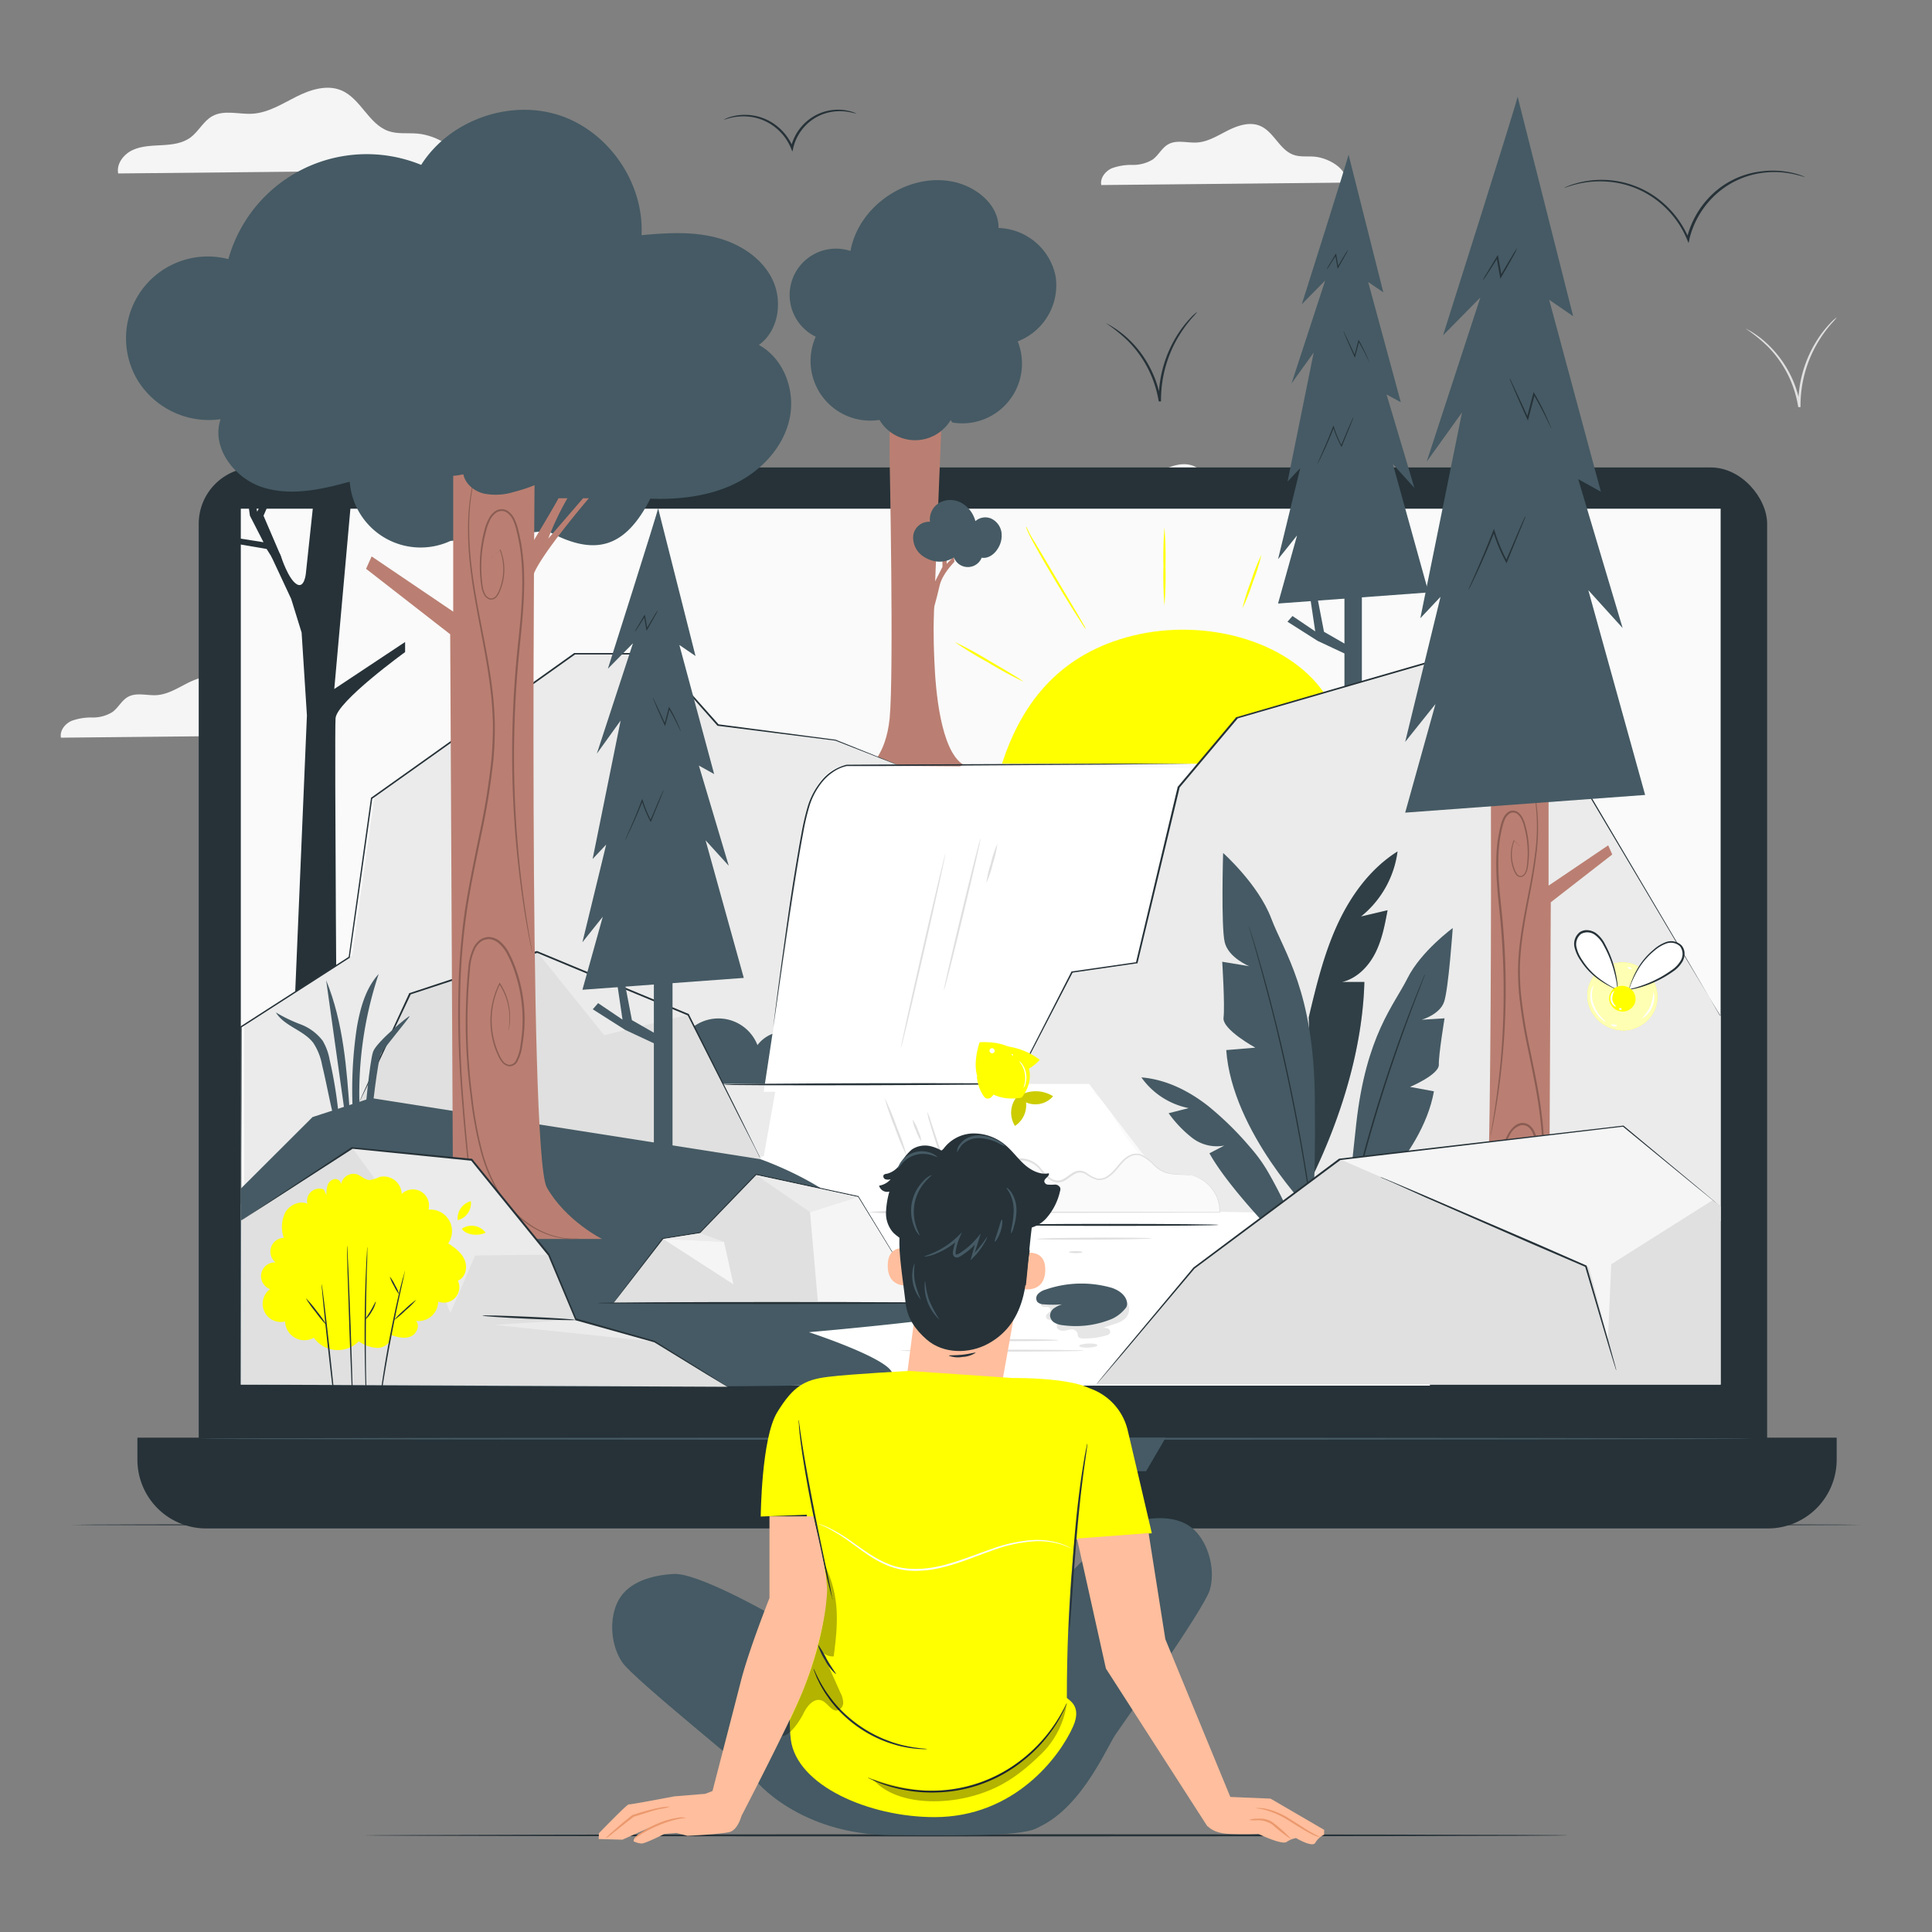 <svg xmlns="http://www.w3.org/2000/svg" viewBox="0 0 500 500"><rect x="0" y="0" width="500" height="500" fill="#808080" stroke="none"/><g id="freepik--background-complete--inject-649"><path d="M348.34,47.26c.49-3.52-4.49-6.42-8.22-6.72-1.78-.14-3.63.13-5.32-.46-3.66-1.27-5.12-6-8.69-7.5-2.66-1.13-5.73-.12-8.32,1.18s-5.14,2.94-8,3.12c-2.51.16-5.24-.77-7.44.46-1.64.91-2.5,2.8-4,3.92a9.64,9.64,0,0,1-5.24,1.42,14.65,14.65,0,0,0-5.4.88c-1.67.76-3.05,2.53-2.7,4.33Z" style="fill:#f5f5f5"></path><path d="M79.11,190.28c.48-3.52-4.49-6.42-8.23-6.72-1.78-.14-3.63.13-5.32-.46-3.65-1.27-5.11-6-8.68-7.5-2.67-1.13-5.74-.13-8.33,1.18s-5.14,2.93-8,3.12c-2.51.16-5.24-.77-7.44.46-1.63.91-2.49,2.8-4,3.91a9.58,9.58,0,0,1-5.24,1.42,14.66,14.66,0,0,0-5.4.89c-1.67.76-3.05,2.52-2.7,4.33Z" style="fill:#f5f5f5"></path><path d="M331.2,135.31c.48-3.52-4.49-6.42-8.22-6.72-1.79-.14-3.64.13-5.32-.46-3.66-1.27-5.12-6-8.69-7.5-2.67-1.13-5.74-.13-8.32,1.17s-5.15,2.94-8,3.13c-2.52.16-5.25-.77-7.45.46-1.63.91-2.49,2.8-4,3.91a9.58,9.58,0,0,1-5.24,1.42,14.86,14.86,0,0,0-5.4.88c-1.67.77-3,2.53-2.7,4.34Z" style="fill:#f5f5f5"></path><path d="M119.54,44c.68-4.94-6.3-9-11.54-9.43-2.5-.21-5.1.18-7.47-.65-5.13-1.79-7.18-8.42-12.19-10.53-3.75-1.58-8.06-.18-11.69,1.65s-7.22,4.13-11.27,4.39c-3.53.22-7.36-1.09-10.45.64-2.3,1.28-3.5,3.93-5.62,5.5s-4.78,1.85-7.36,2-5.23.17-7.58,1.24-4.28,3.55-3.79,6.08Z" style="fill:#f5f5f5"></path><path d="M475.33,82.19A18,18,0,0,1,474,83.72a32.56,32.56,0,0,0-3.23,4.38,32,32,0,0,0-4.8,17.05c0,.07,0,.14,0,.21l-.59,0a28.62,28.62,0,0,0-7.84-15.64,40.84,40.84,0,0,0-5.73-4.65,2.23,2.23,0,0,1,.47.22c.29.17.75.38,1.28.74a25.11,25.11,0,0,1,4.27,3.39,28.27,28.27,0,0,1,4.92,6.45,27.85,27.85,0,0,1,3.22,9.4l-.59.05v-.22a31.34,31.34,0,0,1,5-17.27,29,29,0,0,1,3.42-4.32c.44-.48.83-.8,1.08-1A1.7,1.7,0,0,1,475.33,82.19Z" style="fill:#e0e0e0"></path></g><g id="freepik--Device--inject-649"><rect x="51.43" y="120.98" width="405.9" height="268.42" rx="14.57" style="fill:#263238"></rect><path d="M35.57,372.07H475.33a0,0,0,0,1,0,0v5.69a17.8,17.8,0,0,1-17.8,17.8H53.36a17.8,17.8,0,0,1-17.8-17.8v-5.69a0,0,0,0,1,0,0Z" style="fill:#263238"></path><rect x="62.32" y="131.65" width="382.98" height="226.68" style="fill:#fafafa"></rect><polygon points="214.37 372.07 219.82 380.75 296.61 380.75 301.68 372.07 214.37 372.07" style="fill:#455a64"></polygon><path d="M453.84,372.33c0,.15-90.09.27-201.19.27s-201.22-.12-201.22-.27,90.07-.26,201.22-.26S453.84,372.19,453.84,372.33Z" style="fill:#455a64"></path><path d="M342.58,179.19c-9.64-13.7-31.11-19.18-49.36-14.69-18.59,4.57-28.7,17-33.89,33.14h50.78l10-11.95Z" style="fill:#FFFF00"></path><path d="M264.77,176.36a99.17,99.17,0,0,1-9-4.9,99.49,99.49,0,0,1-8.74-5.35,101.54,101.54,0,0,1,9,4.9C260.93,173.84,264.84,176.24,264.77,176.36Z" style="fill:#FFFF00"></path><path d="M281,162.81a5.55,5.55,0,0,1-.71-1c-.44-.65-1-1.59-1.79-2.76-1.48-2.34-3.49-5.6-5.66-9.23-4.32-7.23-7.69-13.31-7.18-13.47a23.91,23.91,0,0,0,2.1,3.91c1.48,2.47,3.4,5.71,5.53,9.3l5.53,9.3,1.64,2.84A5.24,5.24,0,0,1,281,162.81Z" style="fill:#FFFF00"></path><path d="M301.36,156.69a96.14,96.14,0,0,1-.26-10.1,96.26,96.26,0,0,1,.26-10.11,99.65,99.65,0,0,1,.26,10.11A99.53,99.53,0,0,1,301.36,156.69Z" style="fill:#FFFF00"></path><path d="M326.45,143.59a51.07,51.07,0,0,1-2.2,7,51.81,51.81,0,0,1-2.7,6.83,52.69,52.69,0,0,1,2.21-7A52.24,52.24,0,0,1,326.45,143.59Z" style="fill:#FFFF00"></path><path d="M82.34,118.6l-3.19,29.88s-.38,3.86-2.32,2.74c-2.2-1.27-4.06-7.1-4.06-7.1l-.45-1-2.1.88,5.14,11,2.7,8.72,1.37,21.44-4.19,98.95,12,0s-.71-93.87-.4-98.21,18-17.14,18-17.14l0-2.61L86.51,178.31l5.34-59.72Z" style="fill:#263238"></path><polyline points="72.73 144.03 68.2 133.47 75.04 117.69 73.88 117.69 66.56 132.43 64.04 120.08 62.78 120.06 64.68 133.47 68.2 140.33 59.41 138.95 58.81 140.33 69 142.07 70.56 144.55" style="fill:#263238"></polyline><path d="M241.83,171.32c-.06-1.5-.36-6.68-.11-13.12.9-23.64,2.86-71,2.86-71H230.24V119s1.12,55.37,0,66.93c-1,9.87-5.63,12.73-5.63,12.73l14.9,5,9.77-5.77C243.37,194.19,242.11,178.35,241.83,171.32Z" style="fill:#ba7f72"></path><path d="M247,145.38c-.23.31-3.17,3.17-3.85,6.26s-2,7.61-2,7.61l-.3-8.82,1.21-.07,1.84-3.62V144.1H245v1.81l1.88-1.88Z" style="fill:#ba7f72"></path><path d="M259.18,137.76a4.75,4.75,0,0,0-2.55-3.5,3.86,3.86,0,0,0-4.2.61,7.66,7.66,0,0,0-3.48-4.65,6,6,0,0,0-5.71-.18,5,5,0,0,0-2.56,5,4.12,4.12,0,0,0-4.34,3.56,5.86,5.86,0,0,0,2.55,5.36A8.37,8.37,0,0,0,241,145a6.81,6.81,0,0,0,5.87-.73h0a3.86,3.86,0,0,0,7.19.06c1.65.3,3.25-.86,4.13-2.28A6.25,6.25,0,0,0,259.18,137.76Z" style="fill:#455a64"></path><path d="M273.21,71.6A15.59,15.59,0,0,0,258.42,59c.07-5.91-5.55-10.53-11.31-11.87-11.74-2.74-24.88,5.94-27,17.82a12,12,0,0,0-9,22.19,15.44,15.44,0,0,0,16.49,21.53,10.73,10.73,0,0,0,18.42.06l.46.62a15.46,15.46,0,0,0,16.9-21A15.58,15.58,0,0,0,273.21,71.6Z" style="fill:#455a64"></path><path d="M187.16,280.74l92-.3a18.5,18.5,0,0,1,8.75,8.17,61.39,61.39,0,0,0,9.62,13.05A47,47,0,0,1,305.06,312l2.85,5.22-101.07.53Z" style="fill:#fff"></path><polyline points="214.6 204.07 232.58 198.05 216.21 191.54 185.81 187.63 169.45 169.15 148.75 169.15 96.09 206.57 90.3 247.72 62.32 265.73 62.32 311.9" style="fill:none"></polyline><polygon points="232.58 198.05 216.21 191.54 185.81 187.63 169.45 169.15 148.75 169.15 96.95 206.03 91.16 247.18 63.18 265.19 63.19 312.77 197.66 299.26 214.6 204.07 232.58 198.05" style="fill:#ebebeb"></polygon><path d="M62.32,311.9s0-.28,0-.82,0-1.35,0-2.4c0-2.12,0-5.22,0-9.2,0-8-.05-19.55-.08-33.75v-.1l.09-.06,28-18-.11.17c1.77-12.61,3.72-26.52,5.78-41.16v-.11l.09-.06,15.18-10.79L148.61,169l.06,0h20.88l.07.08L186,187.5l-.13-.06,30.4,4h0l12.14,4.89,3.13,1.27c.7.29,1.05.46,1.05.46s-.37-.12-1.08-.39l-3.15-1.22-12.18-4.78h0l-30.42-3.83h-.07l-.05-.06L169.28,169.3l.17.08-20.7,0,.14-.05L111.42,196,96.24,206.78l.11-.18c-2.07,14.64-4,28.55-5.82,41.15l0,.11-.09.06-28,18,.09-.17c0,14.2-.06,25.74-.08,33.75,0,4,0,7.08,0,9.2q0,1.57,0,2.4C62.34,311.62,62.32,311.9,62.32,311.9Z" style="fill:#263238"></path><path d="M211.85,275.57a8.8,8.8,0,0,0-15.82-5.1,10.84,10.84,0,0,0-17.32-4.14V280.5H219C219.6,277.34,214.46,273.86,211.85,275.57Z" style="fill:#455a64"></path><polygon points="93.06 285.11 106.11 257.19 139.01 246.35 178.11 262.61 196.8 300.01 93.06 285.11" style="fill:#e0e0e0"></polygon><polygon points="178.11 262.61 156.34 267.9 139.01 246.35 178.11 262.61" style="fill:#ebebeb"></polygon><path d="M196.8,299.8a.62.62,0,0,1-.11-.17l-.28-.51c-.24-.48-.59-1.14-1-2l-3.88-7.58c-3.31-6.55-8-15.82-13.59-26.83l.12.11-30.56-12.68-8.55-3.56h.18l-32.91,10.79.12-.11-9.58,20.29L94,283.16l-.71,1.46c-.17.33-.27.49-.27.49s.06-.18.21-.51l.66-1.49,2.57-5.64c2.27-4.9,5.5-11.88,9.42-20.37l0-.08.08,0,32.89-10.88.09,0,.09,0,8.55,3.55L178.2,262.4l.08,0,0,.08c5.51,11.05,10.15,20.35,13.42,26.92l3.76,7.63c.42.87.75,1.54,1,2l.24.52A.9.9,0,0,1,196.8,299.8Z" style="fill:#263238"></path><polyline points="185.81 358.6 203.96 313.57 338.51 313.57 370.14 358.6 185.81 358.6" style="fill:#fff"></polyline><path d="M227.13,313.62c-3.1-.1-6.3-.17-9.15,1s-5.28,4-5,7.08,2.88,5.15,5.46,6.62a32.43,32.43,0,0,0,13.1,4.09,3.17,3.17,0,0,1,2.14.7c.81.86.29,2.38-.71,3a6.54,6.54,0,0,1-3.43.66,81.13,81.13,0,0,0-22.48,3.45c-2,.59-4.32,1.93-3.94,3.93a4.13,4.13,0,0,0,1.07,1.82" style="fill:#fff"></path><path d="M62.32,307.62,80.88,289.1,96,284.17,196.8,300s24.43,8.47,27.76,20.62a12.09,12.09,0,0,0,.45,1.43s32.53,12.93,34.51,15.58-50.17,7.14-50.17,7.14,33.6,11,17,13c-17.51,2.11-164.07.48-164.07.48V307.62Z" style="fill:#455a64"></path><path d="M196.39,89.27c5.16-3.67,6.26-11.44,3.43-17.11s-8.74-9.3-14.9-10.79-12.59-1.09-18.9-.51c.71-13.54-8.57-27-21.49-31.1S116.26,31.22,109,42.67A37.18,37.18,0,0,0,59.1,67.06,21.16,21.16,0,0,0,35.67,98.49a21.68,21.68,0,0,0,21.42,10c-2.49,7.26,3.51,15.24,10.8,17.6s15.24.63,22.62-1.43A18.39,18.39,0,0,0,116.56,140l25.08-2.63c12.46,6.86,20.2,4.36,26.67-8.31,7.48.26,15.17-.61,21.9-3.89s12.4-9.25,14.08-16.55S203,92.88,196.39,89.27Z" style="fill:#455a64"></path><path d="M117.29,320.64l-.78-156.49L94.74,147.21,96.18,144l21.11,14.29V114.68l21.12,2.48s-1.86,181.46,3.11,190.16,14.28,13.32,14.28,13.32Z" style="fill:#ba7f72"></path><path d="M135.88,143.71c.13-.4,6-9.89,8.67-14.76h2.3a71,71,0,0,0-4.95,10.43l9-10.43h1.49s-12.4,14.49-14.33,19.78Z" style="fill:#ba7f72"></path><path d="M122.46,312.63s0-.17-.08-.5-.11-.84-.19-1.46c-.15-1.32-.38-3.21-.67-5.64-.55-4.9-1.35-12-2-20.78a262.53,262.53,0,0,1-.79-31,167.92,167.92,0,0,1,1.68-18.22c1-6.28,2.34-12.71,3.68-19.29a179.35,179.35,0,0,0,3.11-19.35c.27-3.15.4-6.26.36-9.3a88,88,0,0,0-.66-8.89c-.7-5.78-1.78-11.21-2.74-16.3s-1.84-9.85-2.35-14.24a84.3,84.3,0,0,1-.68-11.88,56.8,56.8,0,0,1,.86-8.95,44.13,44.13,0,0,1,1.36-5.52c.21-.59.37-1.06.49-1.39s.18-.47.18-.47a4.43,4.43,0,0,1-.13.49c-.1.33-.25.8-.44,1.4a46.71,46.71,0,0,0-1.26,5.52,57.77,57.77,0,0,0-.77,8.92,87.8,87.8,0,0,0,.75,11.84c.54,4.37,1.43,9.11,2.41,14.2s2.08,10.52,2.8,16.32a89,89,0,0,1,.67,8.94,92.65,92.65,0,0,1-.34,9.36,179,179,0,0,1-3.11,19.4c-1.34,6.59-2.72,13-3.68,19.27a169.43,169.43,0,0,0-1.71,18.16,270.66,270.66,0,0,0,.68,30.91c.65,8.79,1.39,15.88,1.89,20.79.24,2.43.43,4.33.57,5.65,0,.62.1,1.11.13,1.47S122.46,312.63,122.46,312.63Z" style="fill:#8b5d54"></path><path d="M149.94,320.52l-.43.06c-.29,0-.72.07-1.28.08a18.18,18.18,0,0,1-4.87-.63,21.79,21.79,0,0,1-7-3.35,27.07,27.07,0,0,1-7.09-7.45,41.22,41.22,0,0,1-4.91-11.47,100.87,100.87,0,0,1-2.57-14.1,146.4,146.4,0,0,1-.63-32.77,15.47,15.47,0,0,1,1.34-5.54,5.59,5.59,0,0,1,1.86-2.21,4,4,0,0,1,2.82-.59,5,5,0,0,1,2.51,1.33A9.91,9.91,0,0,1,131.4,246a29.79,29.79,0,0,1,2.17,4.89,38.88,38.88,0,0,1,1.62,19.58,11.73,11.73,0,0,1-1.35,4.36,2.36,2.36,0,0,1-2,1.13,2.72,2.72,0,0,1-1.94-1.11,7.47,7.47,0,0,1-1.07-1.84,20.25,20.25,0,0,1-.77-1.89,21.7,21.7,0,0,1,1.14-16.61l.11-.21.13.2a16,16,0,0,1,2.57,9,12.05,12.05,0,0,1-.44,3.27,1.67,1.67,0,0,1,0-.21l.11-.62a18.37,18.37,0,0,0,.17-2.44,16.08,16.08,0,0,0-2.66-8.82h.23a21.23,21.23,0,0,0-1.92,12.62,21.59,21.59,0,0,0,.92,3.73,19.46,19.46,0,0,0,.76,1.85,6.91,6.91,0,0,0,1,1.74,2.29,2.29,0,0,0,1.63.95,1.9,1.9,0,0,0,1.62-.95,11.41,11.41,0,0,0,1.27-4.19,38.59,38.59,0,0,0-1.65-19.33,29.74,29.74,0,0,0-2.13-4.8,10.13,10.13,0,0,0-1.64-2,4.54,4.54,0,0,0-2.25-1.2,3.49,3.49,0,0,0-2.45.51,5.21,5.21,0,0,0-1.67,2,14.7,14.7,0,0,0-1.29,5.37,147.28,147.28,0,0,0,.59,32.65,101.1,101.1,0,0,0,2.51,14,40.87,40.87,0,0,0,4.8,11.39,26.8,26.8,0,0,0,7,7.41,22,22,0,0,0,6.89,3.4,18.93,18.93,0,0,0,4.82.71c.56,0,1,0,1.27,0Z" style="fill:#8b5d54"></path><path d="M127.22,144.39s0,0,.12-.14l.41-.4,1.73-1.63.07-.06,0,.09a14,14,0,0,1,.95,4.28,14.22,14.22,0,0,1-1,6.19,6.5,6.5,0,0,1-.88,1.66,1.9,1.9,0,0,1-1.85.77,2.49,2.49,0,0,1-1.58-1.41,6.38,6.38,0,0,1-.63-2.1,35.56,35.56,0,0,1-.14-9.49,36.31,36.31,0,0,1,1-5.17,12.46,12.46,0,0,1,1-2.61,5.26,5.26,0,0,1,1.9-2.19,2.94,2.94,0,0,1,3,0,5.2,5.2,0,0,1,1.93,2.35,14.23,14.23,0,0,1,.94,2.9c.28,1,.45,2,.66,3a58.62,58.62,0,0,1,.72,6.3c.1,2.15.12,4.34.05,6.55-.14,4.43-.59,9-1.06,13.56a275.64,275.64,0,0,0-1.52,31.2c.08,9.6.67,18.24,1.41,25.47s1.62,13,2.29,17.05c.31,2,.62,3.56.79,4.61l.19,1.2a1.65,1.65,0,0,1,.05.42s0-.14-.1-.41-.14-.68-.25-1.19c-.2-1.05-.54-2.59-.88-4.6-.74-4-1.65-9.81-2.45-17s-1.42-15.89-1.53-25.51a269.21,269.21,0,0,1,1.48-31.25c1-9.19,1.78-18.13.33-26.27-.21-1-.38-2-.65-3a13.66,13.66,0,0,0-.9-2.82,4.77,4.77,0,0,0-1.74-2.15,2.48,2.48,0,0,0-2.51,0,4.81,4.81,0,0,0-1.73,2,12.3,12.3,0,0,0-.94,2.52,35.19,35.19,0,0,0-1,14.49,6.2,6.2,0,0,0,.58,2,2.19,2.19,0,0,0,1.34,1.25,1.59,1.59,0,0,0,1.55-.65,6,6,0,0,0,.85-1.57,14.23,14.23,0,0,0,1-6.07,14.39,14.39,0,0,0-.87-4.24l.11,0-1.77,1.57-.43.37Z" style="fill:#8b5d54"></path><path d="M145,101.08c-5.28-3.37-12.14-3.32-18.17-1.61C125.31,92.13,117.41,86.76,110,88S96.93,97,97.89,104.39h0c-.11,6.31,2,12.38,6.53,15.42a20.05,20.05,0,0,0,15.49,2.94c.52,2.54,2.86,4.42,5.38,5a15.67,15.67,0,0,0,7.68-.43,43,43,0,0,0,10.64-4.28,16.5,16.5,0,0,0,6.45-5.74C153.18,111.91,150.32,104.45,145,101.08Z" style="fill:#455a64"></path><polygon points="348.79 167.04 342.65 163.51 340.61 152.93 338.89 153.4 340.38 163.4 334.49 159.42 333.2 160.9 341 165.86 348.79 169.51 348.79 167.04" style="fill:#455a64"></polygon><rect x="347.94" y="151.6" width="4.51" height="58.43" style="fill:#455a64"></rect><path d="M349,40c0,.62-12.09,38.73-12.09,38.73l6.05-6.14-8.71,26.64,5.74-8-6.77,33.4,3.28-3.48-5.74,23.57,4.92-6.15-4.92,17.62,38.94-2.87-9.22-33.2,5.57,6.15-7.21-24.18,3.69,2L354.09,73,358,75.65Z" style="fill:#455a64"></path><path d="M350.27,108a3,3,0,0,1-.19.56l-.61,1.55-2.18,5.34-.1.23-.12-.22a27.53,27.53,0,0,1-1.59-3.53c-.17-.48-.33-.95-.47-1.4h.24c-1.07,2.74-2.12,5.12-2.92,6.81-.39.85-.72,1.53-1,2l-.27.53c-.07.11-.1.18-.11.17a4.06,4.06,0,0,1,.3-.74c.23-.51.52-1.19.89-2,.75-1.71,1.77-4.11,2.84-6.85l.13-.33.1.34c.14.45.3.92.47,1.39a31,31,0,0,0,1.56,3.51h-.21c.91-2.13,1.69-4,2.26-5.31.28-.62.5-1.13.67-1.52A3,3,0,0,1,350.27,108Z" style="fill:#263238"></path><path d="M354.42,93.8a2.07,2.07,0,0,1-.22-.41l-.56-1.16c-.48-1-1.19-2.38-2.11-3.92l.23,0-.63,2.39c-.13.52-.27,1-.4,1.53l-.09.34-.14-.32c-.83-1.85-1.55-3.48-2.06-4.65-.23-.55-.42-1-.58-1.38a2,2,0,0,1-.18-.51,2.23,2.23,0,0,1,.26.48l.65,1.34c.55,1.16,1.3,2.77,2.14,4.61l-.24,0c.13-.49.26-1,.4-1.52.22-.84.43-1.65.63-2.39l.08-.29.14.25a42.73,42.73,0,0,1,2,4c.22.51.39.92.5,1.2A2.72,2.72,0,0,1,354.42,93.8Z" style="fill:#263238"></path><path d="M348.9,64.6a9.93,9.93,0,0,1-.68,1.35c-.46.83-1.11,2-1.85,3.29l-.17.3-.07-.34q-.09-.57-.21-1.17c-.12-.69-.23-1.36-.34-2l.22,0c-.7,1.11-1.3,2-1.74,2.71a6.23,6.23,0,0,1-.73,1,8.15,8.15,0,0,1,.6-1.11c.41-.69,1-1.64,1.66-2.75l.17-.27.06.31c.11.62.23,1.28.35,2q.1.6.21,1.17l-.23,0c.76-1.3,1.43-2.44,1.92-3.25A11.41,11.41,0,0,1,348.9,64.6Z" style="fill:#263238"></path><path d="M219.14,198.12l93.81.67s-6.2,5.05-7.66,18.67c-1.38,12.85-19.64,65.08-19.64,65.08h-88s9.66-64.27,10.84-70.73C211.1,197.67,219.14,198.12,219.14,198.12Z" style="fill:#fff"></path><path d="M233.16,271.19c-.14,0,2.34-11.34,5.53-25.24s5.9-25.16,6-25.12-2.33,11.33-5.53,25.24S233.3,271.22,233.16,271.19Z" style="fill:#e0e0e0"></path><path d="M244.28,256.3c-.14,0,1.87-8.86,4.49-19.72s4.86-19.63,5-19.59-1.87,8.86-4.49,19.71S244.42,256.33,244.28,256.3Z" style="fill:#e0e0e0"></path><path d="M258.11,218.39a27.12,27.12,0,0,1-1.17,5.15,26.77,26.77,0,0,1-1.68,5,26.72,26.72,0,0,1,1.18-5.14A27,27,0,0,1,258.11,218.39Z" style="fill:#e0e0e0"></path><path d="M200,267.25a1.81,1.81,0,0,1,0-.38c0-.27.07-.63.12-1.1.12-1,.29-2.41.52-4.23.46-3.68,1.16-9,2.08-15.64s2-14.55,3.5-23.37c.37-2.21.76-4.47,1.19-6.78a67.09,67.09,0,0,1,1.62-7,19.34,19.34,0,0,1,3.53-6.65,12.15,12.15,0,0,1,6.55-4.19h0l8.26-.05,58.49-.23h17.72l4.82,0,1.25,0,.43,0a2.43,2.43,0,0,1-.43,0l-1.25,0-4.82.07-17.72.18-58.49.38-8.26,0h0a9.86,9.86,0,0,0-3.44,1.5,13.09,13.09,0,0,0-2.79,2.51,18.61,18.61,0,0,0-3.44,6.48,63.15,63.15,0,0,0-1.62,7c-.44,2.31-.84,4.56-1.21,6.77-1.48,8.81-2.64,16.72-3.61,23.34s-1.71,11.92-2.24,15.62c-.27,1.81-.47,3.23-.62,4.21-.07.47-.12.83-.16,1.1A1.73,1.73,0,0,1,200,267.25Z" style="fill:#263238"></path><polyline points="445.3 286.94 445.3 316.01 307.1 313.46 281.86 280.53 256.46 280.5 261.63 273.49 266.34 273.08 277.39 251.6 294.16 249.14 305.01 203.73 320.13 185.69 377.22 169.15 406.48 197.38 445.3 262.94" style="fill:#ebebeb"></polyline><path d="M445.3,262.94s-.07-.09-.2-.29l-.54-.9c-.49-.8-1.2-2-2.12-3.5L434.49,245l-28.2-47.45,0,.05-29.27-28.22.24.07L345,178.77l-24.75,7.17.13-.08-15.14,18,.06-.1-10.89,45.41,0,.13-.14,0-16.78,2.43.13-.09-11.11,21.45,0,.05h-.06l-4.71.39.06,0-3.92,5.25-1,1.29-.34.42s.1-.16.31-.45.52-.74.94-1.31l3.86-5.3,0,0h0l4.7-.43-.08,0,11-21.51,0-.08h.08L294.13,249l-.16.15c3.14-13.22,6.79-28.58,10.8-45.43v-.06l0,0,15.11-18,.05-.06.08,0,24.75-7.18,32.34-9.36.15,0,.1.1,29.24,28.25,0,0v0l28.05,47.55,7.84,13.36,2.06,3.54.52.91C445.25,262.83,445.3,262.94,445.3,262.94Z" style="fill:#263238"></path><path d="M400.77,347.82l.57-114.31,15.91-12.37-1.05-2.37L400.77,229.2V197.37l-15-11.42s.92,145.79-2.71,152.14-10.44,9.73-10.44,9.73Z" style="fill:#ba7f72"></path><path d="M386.52,191.48c-.13-.39-5.77-9.56-8.39-14.27h-2.22a69.3,69.3,0,0,1,4.78,10.08L372,177.21h-1.44s12,14,13.85,19.12Z" style="fill:#ba7f72"></path><path d="M397,342a1.49,1.49,0,0,1,0-.37c0-.27.05-.62.09-1.08.1-1,.23-2.35.41-4.12.35-3.58.88-8.77,1.35-15.18a196,196,0,0,0,.48-22.58,124.05,124.05,0,0,0-1.25-13.26c-.7-4.57-1.71-9.25-2.69-14.07a128.71,128.71,0,0,1-2.27-14.18q-.3-3.48-.25-6.84c.05-2.24.24-4.42.5-6.54.53-4.24,1.33-8.21,2.05-11.93s1.37-7.18,1.77-10.36a51.72,51.72,0,0,0,0-15.16,35.12,35.12,0,0,0-.9-4c-.14-.43-.24-.77-.32-1a1.48,1.48,0,0,1-.09-.36,1.85,1.85,0,0,1,.14.34c.09.26.21.59.37,1a31.14,31.14,0,0,1,1,4,50.16,50.16,0,0,1,.16,15.23c-.37,3.21-1,6.68-1.71,10.4s-1.48,7.69-2,11.91a61.88,61.88,0,0,0-.48,6.49,67.71,67.71,0,0,0,.26,6.78,134,134,0,0,0,2.27,14.13c1,4.81,2,9.5,2.69,14.09a122.31,122.31,0,0,1,1.22,13.32,192.15,192.15,0,0,1-.59,22.62c-.52,6.42-1.11,11.6-1.52,15.18-.22,1.76-.38,3.14-.5,4.12-.06.45-.11.8-.15,1.07A1.71,1.71,0,0,1,397,342Z" style="fill:#8b5d54"></path><path d="M392.75,25c0,1-19.29,61.78-19.29,61.78L383.11,77l-13.89,42.49,9.15-12.75L367.58,160l5.23-5.55L363.66,192l7.84-9.8-7.84,28.11,62.1-4.58-14.71-53,8.89,9.81L408.44,124l5.88,3.27-13.4-49.69,6.21,4.25Z" style="fill:#455a64"></path><path d="M394.83,133.5a5.47,5.47,0,0,1-.31.91c-.24.62-.57,1.45-1,2.46l-3.47,8.51-.16.38-.19-.36a42,42,0,0,1-2.53-5.63c-.28-.76-.53-1.51-.75-2.23h.38c-1.72,4.37-3.39,8.17-4.66,10.87-.63,1.35-1.15,2.43-1.53,3.17l-.44.84c-.1.19-.16.29-.17.28a9.57,9.57,0,0,1,.48-1.19c.36-.81.83-1.89,1.42-3.21,1.19-2.72,2.82-6.54,4.52-10.91l.21-.53.17.55c.22.71.47,1.46.75,2.21a45.34,45.34,0,0,0,2.49,5.59l-.35,0,3.61-8.46c.44-1,.8-1.81,1.08-2.42A5.42,5.42,0,0,1,394.83,133.5Z" style="fill:#263238"></path><path d="M401.45,110.81a3.37,3.37,0,0,1-.35-.65l-.89-1.86c-.77-1.58-1.9-3.79-3.37-6.25l.36,0c-.31,1.2-.64,2.49-1,3.82-.22.83-.43,1.65-.64,2.43l-.14.55-.24-.52c-1.32-2.94-2.47-5.54-3.27-7.4-.37-.89-.68-1.62-.93-2.2a3.45,3.45,0,0,1-.29-.82,4.27,4.27,0,0,1,.42.76c.27.57.62,1.29,1,2.15.87,1.83,2.06,4.41,3.4,7.35l-.38,0c.21-.78.42-1.6.64-2.43.35-1.34.69-2.62,1-3.82l.12-.45.24.4a63.82,63.82,0,0,1,3.25,6.35c.35.8.62,1.45.79,1.9A3.18,3.18,0,0,1,401.45,110.81Z" style="fill:#263238"></path><path d="M392.65,64.24a17.26,17.26,0,0,1-1.09,2.16c-.73,1.32-1.76,3.16-3,5.25l-.27.47-.09-.54c-.11-.6-.23-1.23-.34-1.87-.19-1.11-.38-2.17-.55-3.16l.35.07c-1.11,1.76-2.07,3.26-2.77,4.32a14.79,14.79,0,0,1-1.16,1.64,12,12,0,0,1,1-1.77c.64-1.09,1.56-2.62,2.64-4.39l.27-.43.09.5c.18,1,.37,2,.57,3.15.11.64.22,1.27.33,1.87l-.37-.06c1.21-2.08,2.28-3.9,3.07-5.19A15.66,15.66,0,0,1,392.65,64.24Z" style="fill:#263238"></path><path d="M376.93,347.74a15.11,15.11,0,0,0,4.76-.53,18.21,18.21,0,0,0,10.07-7.9,30,30,0,0,0,3.5-8.3,75.36,75.36,0,0,0,1.82-10.25,107.89,107.89,0,0,0,.42-23.84,10.68,10.68,0,0,0-.93-3.89,3.64,3.64,0,0,0-1.2-1.45,2.47,2.47,0,0,0-1.74-.36,4.56,4.56,0,0,0-2.79,2.34,22.1,22.1,0,0,0-1.55,3.48,28.17,28.17,0,0,0-1.21,14.1,8.4,8.4,0,0,0,.91,3,1.36,1.36,0,0,0,1.14.67,1.62,1.62,0,0,0,1.15-.67,5.28,5.28,0,0,0,.74-1.26,12,12,0,0,0,.55-1.35,15.1,15.1,0,0,0,.67-2.71,15.48,15.48,0,0,0-1.38-9.2l.23,0a11.59,11.59,0,0,0-1.95,6.41,14.16,14.16,0,0,0,.11,1.79,2.51,2.51,0,0,1,.08.61,8.5,8.5,0,0,1-.34-2.39,11.63,11.63,0,0,1,1.87-6.57l.13-.2.11.21a15.72,15.72,0,0,1,1.51,9.38,13.15,13.15,0,0,1-2,5.52,2,2,0,0,1-1.46.84,1.77,1.77,0,0,1-1.5-.85,8.58,8.58,0,0,1-1-3.21,28.26,28.26,0,0,1,1.18-14.33,20.7,20.7,0,0,1,1.59-3.59,7.4,7.4,0,0,1,1.27-1.59,3.77,3.77,0,0,1,1.87-1,3,3,0,0,1,2.11.44,4.28,4.28,0,0,1,1.38,1.64,11.15,11.15,0,0,1,1,4.08,106.34,106.34,0,0,1-.46,23.95,74.65,74.65,0,0,1-1.89,10.3,29.84,29.84,0,0,1-3.6,8.39,18.2,18.2,0,0,1-10.33,7.89,13.26,13.26,0,0,1-3.57.45c-.41,0-.72-.05-.93-.07A1.3,1.3,0,0,1,376.93,347.74Z" style="fill:#8b5d54"></path><path d="M393.52,219.07a2.46,2.46,0,0,1-.43-.35l-1.3-1.14.11,0a10.46,10.46,0,0,0,.14,7.52,4.41,4.41,0,0,0,.61,1.13,1.12,1.12,0,0,0,1.09.46,1.56,1.56,0,0,0,.95-.89,4.29,4.29,0,0,0,.42-1.44,25.55,25.55,0,0,0-.71-10.57,8.54,8.54,0,0,0-.67-1.83,3.55,3.55,0,0,0-1.25-1.43,1.73,1.73,0,0,0-1.77,0,3.55,3.55,0,0,0-1.25,1.54,10.91,10.91,0,0,0-.65,2c-.2.71-.31,1.44-.47,2.18-1.06,5.93-.45,12.46.25,19.17a195.66,195.66,0,0,1,1.07,22.84c-.08,7-.55,13.35-1.13,18.63s-1.27,9.53-1.81,12.45c-.26,1.47-.51,2.6-.66,3.36l-.19.87a1.26,1.26,0,0,1-.08.29,1.14,1.14,0,0,1,0-.3l.14-.88c.12-.77.34-1.9.56-3.37.48-2.93,1.1-7.18,1.65-12.46s.95-11.58,1-18.6a202,202,0,0,0-1.11-22.78c-.7-6.7-1.3-13.28-.21-19.31.16-.74.28-1.49.48-2.21a10.81,10.81,0,0,1,.69-2.13,3.93,3.93,0,0,1,1.44-1.74,2.22,2.22,0,0,1,2.24,0,3.93,3.93,0,0,1,1.41,1.63,8.81,8.81,0,0,1,.7,1.91,25.13,25.13,0,0,1,.75,3.79,26.24,26.24,0,0,1-.11,6.95,4.52,4.52,0,0,1-.47,1.54,1.91,1.91,0,0,1-1.18,1.06,1.44,1.44,0,0,1-1.39-.58,4.57,4.57,0,0,1-.65-1.23,10.39,10.39,0,0,1,0-7.67l0-.09.07.07,1.26,1.19A2.45,2.45,0,0,1,393.52,219.07Z" style="fill:#8b5d54"></path><path d="M361.68,220.36c-7.05,4.43-12.16,11.48-15.62,19.06s-5.42,15.74-7.35,23.84l1.12,40.87c7.36-15.31,12.81-33,13.27-50l-5.75,0c3.78-.9,6.76-3.94,8.53-7.4s2.51-7.34,3.22-11.16l-6.88,1.62A25.93,25.93,0,0,0,361.68,220.36Z" style="fill:#455a64"></path><g style="opacity:0.3"><path d="M361.68,220.36c-7.05,4.43-12.16,11.48-15.62,19.06s-5.42,15.74-7.35,23.84l1.12,40.87c7.36-15.31,12.81-33,13.27-50l-5.75,0c3.78-.9,6.76-3.94,8.53-7.4s2.51-7.34,3.22-11.16l-6.88,1.62A25.93,25.93,0,0,0,361.68,220.36Z"></path></g><path d="M339.35,313.76s-20.48-20.73-22-42l7.53-.63s-8.62-4.69-8.23-7.76-.34-14.47-.34-14.47l7,1.15s-5.37-2.15-6.35-6.18-.42-23.12-.42-23.12,9.12,8.11,12.45,16.92,11,18.78,11.29,46.46S339.35,313.76,339.35,313.76Z" style="fill:#455a64"></path><path d="M349,315.08s19-15.12,22.1-32.65l-6.18-1.14s7.53-3.18,7.45-5.75,1.48-12,1.48-12l-5.91.37s4.63-1.33,5.78-4.59,2.25-19.14,2.25-19.14-8.23,6-11.72,13S353.57,267.87,351,290.79,349,315.08,349,315.08Z" style="fill:#455a64"></path><path d="M323.23,239.74a1,1,0,0,1,.08.22c.06.17.13.39.22.68l.81,2.59c.35,1.13.77,2.51,1.23,4.13s1,3.44,1.56,5.48c1.14,4.06,2.39,8.93,3.72,14.36s2.64,11.42,3.91,17.74,2.34,12.36,3.24,17.87,1.6,10.49,2.12,14.69c.28,2.09.49,4,.68,5.65s.35,3.11.46,4.28.19,2.07.26,2.71c0,.29,0,.53.05.7a.62.62,0,0,1,0,.24,2.32,2.32,0,0,1,0-.23l-.09-.71-.32-2.7c-.12-1.17-.29-2.6-.51-4.27s-.43-3.56-.72-5.65c-.55-4.18-1.3-9.15-2.19-14.66s-2-11.55-3.26-17.86-2.61-12.3-3.89-17.73S328,257,326.91,252.9c-.53-2-1.06-3.88-1.51-5.49s-.84-3-1.18-4.14-.57-2-.75-2.61c-.08-.29-.14-.52-.19-.69A.82.82,0,0,1,323.23,239.74Z" style="fill:#263238"></path><path d="M337.91,327.63S319.25,309.71,313,298.47l3.85-2a10.41,10.41,0,0,1-8.33-2,30.91,30.91,0,0,1-6.08-6.37l5.19-1.32a19.69,19.69,0,0,1-12.24-7.95c6.3.5,12.2,3.44,17.18,7.32a82.07,82.07,0,0,1,10.94,10.72,40.11,40.11,0,0,1,4.4,6C331.26,308.58,337.32,320.53,337.91,327.63Z" style="fill:#455a64"></path><path d="M368.81,252.14s0,.07-.06.2-.13.34-.22.58c-.2.53-.49,1.28-.86,2.23s-.84,2.15-1.36,3.53-1.13,2.95-1.76,4.69c-1.29,3.48-2.76,7.65-4.33,12.3s-3.19,9.79-4.79,15.22-3,10.65-4.21,15.41-2.21,9.06-3,12.68c-.42,1.81-.75,3.46-1.06,4.9s-.56,2.69-.77,3.7-.36,1.79-.48,2.35c-.05.25-.1.45-.13.6a.64.64,0,0,1-.06.21,1.13,1.13,0,0,1,0-.21c0-.16.06-.36.1-.62l.42-2.35c.19-1,.42-2.27.72-3.72s.61-3.09,1-4.9c.76-3.64,1.75-7.95,2.94-12.71s2.59-10,4.18-15.43,3.25-10.57,4.82-15.23,3.08-8.81,4.4-12.28c.65-1.74,1.27-3.3,1.81-4.67s1-2.55,1.41-3.51l.91-2.21.25-.57Z" style="fill:#263238"></path><polygon points="283.71 358.32 309.03 328.15 346.75 300.01 420.12 291.41 445.3 312.22 445.3 358.32 283.71 358.32" style="fill:#e0e0e0"></polygon><polygon points="346.75 300.01 413.88 329.15 443.29 310.56 420.12 291.41 346.75 300.01" style="fill:#f5f5f5"></polygon><path d="M410.44,325.16c.38,1.14,5.7,21.44,5.7,21.44l.94-21.44Z" style="fill:#f5f5f5"></path><path d="M418.3,354.66a2.24,2.24,0,0,1-.19-.5c-.12-.38-.28-.87-.47-1.48-.41-1.34-1-3.21-1.69-5.56-1.43-4.81-3.42-11.54-5.74-19.39l.13.16L396.64,322l-27.89-12.19L360.32,306,358,305a6.11,6.11,0,0,1-.78-.39,4.43,4.43,0,0,1,.82.3l2.32.95,8.49,3.6,28,12.05,13.69,6,.1.05,0,.1L416.24,347c.65,2.36,1.18,4.25,1.55,5.6.17.62.3,1.11.4,1.49A3.92,3.92,0,0,1,418.3,354.66Z" style="fill:#263238"></path><polygon points="62.33 358.32 62.41 315.81 91.16 297.07 122.07 300.14 142.03 324.7 149.06 341.48 169.45 347.24 188.31 358.9 62.33 358.32" style="fill:#e0e0e0"></polygon><polygon points="91.16 297.07 111.53 325.04 142.03 324.7 122.07 300.14 91.16 297.07" style="fill:#ebebeb"></polygon><polygon points="149.06 341.48 128.05 342.88 169.45 347.24 149.06 341.48" style="fill:#ebebeb"></polygon><path d="M111.53,325s4.79,15.11,5.06,14.69,7.07-16.45,7.07-16.45Z" style="fill:#ebebeb"></path><path d="M188.31,358.9a1.77,1.77,0,0,1-.34-.18l-1-.58-3.76-2.26-13.87-8.49,0,0L149,341.7l-.11,0,0-.1-7.05-16.77,0,.06L130.64,311.1c-3-3.69-5.93-7.3-8.76-10.8l.17.1-30.91-3.11.13,0L70.33,310.8l-5.84,3.73-1.54,1a5.88,5.88,0,0,1-.54.31l.5-.36,1.51-1c1.36-.89,3.3-2.19,5.78-3.83L91,296.89l.06,0h.08l30.92,3h.11l.06.08,8.78,10.79,11.17,13.77,0,0v0c2.49,5.95,4.85,11.62,7,16.79l-.15-.13,20.38,5.81h0l13.8,8.62,3.7,2.35,1,.61A2,2,0,0,1,188.31,358.9Z" style="fill:#263238"></path><path d="M124.85,340.48c0-.14,5.4,0,12.05.3s12,.67,12,.82-5.4,0-12.05-.3S124.84,340.63,124.85,340.48Z" style="fill:#263238"></path><path d="M238.52,336.59s-.12-.16-.34-.48-.53-.84-.92-1.44c-.82-1.3-2-3.14-3.43-5.46l-12-19.3.15.1-22.71-4.86-3.66-.79.24-.08-14.53,15-.06.06h-.07l-9.55,1.47.13-.08-9.18,11.71-2.53,3.19-.68.82a1.54,1.54,0,0,1-.24.27,1.91,1.91,0,0,1,.19-.3l.63-.86,2.45-3.26,9-11.82.05-.06h.08l9.53-1.53L181,319l14.5-15.06.1-.1.14,0,3.66.79,22.7,4.91.1,0,0,.08,11.81,19.4,3.32,5.53.86,1.48A2.94,2.94,0,0,1,238.52,336.59Z" style="fill:#263238"></path><path d="M84.41,253.7q2.45,17.39,4.88,34.76l1.27,0C89.75,276.69,88.89,264.65,84.41,253.7Z" style="fill:#455a64"></path><path d="M98,252.07c-3.41,3.74-4.78,8.88-5.65,13.86a107.77,107.77,0,0,0-1,22.57l1.79,0A97.91,97.91,0,0,1,98,252.07Z" style="fill:#455a64"></path><path d="M85.31,274.26a14.55,14.55,0,0,0-1.82-4.94,12.94,12.94,0,0,0-5.67-4.21,38.87,38.87,0,0,1-6.43-3.1c2.19,3.6,7.17,4.55,9.71,7.92a15.57,15.57,0,0,1,2.28,5.81c1.08,4.44,1.74,8.29,2.82,12.73h1.44A113.74,113.74,0,0,0,85.31,274.26Z" style="fill:#455a64"></path><path d="M94.44,288.5s1.22-13.81,2.12-16.34S106,262.62,106,263s-6.43,8-7.34,9.56-2.47,16-2.47,16Z" style="fill:#455a64"></path><path d="M308.29,304.15c-2.56-.53-5.39,0-7.7-1.25s-3.85-4.16-6.49-4.22c-2.13-.06-3.73,1.85-5.08,3.51s-3.25,3.41-5.33,2.9c-1.49-.36-2.6-1.82-4.13-1.89-2-.09-3.42,2.3-5.45,2.54a4.32,4.32,0,0,1-3.39-1.52,36.86,36.86,0,0,0-2.63-2.81,6.53,6.53,0,0,0-8.16.15c-1.55,1.36-2.79,3.63-4.85,3.5a17.11,17.11,0,0,1-2.21-.58,5,5,0,0,0-3.78,1.26c-1.07.85-2,1.9-3.06,2.72-3.53,2.61-9.23,2.75-13.45,5.24h83.06A9.57,9.57,0,0,0,308.29,304.15Z" style="fill:#fafafa"></path><path d="M308.29,304.15s.29.05.84.19a9,9,0,0,1,2.28,1.08,10.1,10.1,0,0,1,2.87,2.92,9.38,9.38,0,0,1,1.49,5.37v.12h-.12l-78.47.13h-5.56l.83-.48c2.7-1.56,5.69-2.18,8.48-3a19.07,19.07,0,0,0,4-1.6,16.66,16.66,0,0,0,3.27-2.69,6.62,6.62,0,0,1,3.84-2,5.11,5.11,0,0,1,2.12.42,2.72,2.72,0,0,0,1.86.08,8.86,8.86,0,0,0,3-2.53A6.68,6.68,0,0,1,262.4,300a6.7,6.7,0,0,1,7,2.39,12,12,0,0,0,2.52,2.52,3.5,3.5,0,0,0,1.55.58,2.79,2.79,0,0,0,1.58-.3c1-.48,1.83-1.3,2.86-1.83a3.23,3.23,0,0,1,1.7-.39,3.92,3.92,0,0,1,1.6.56A8.57,8.57,0,0,0,284,305a3.8,3.8,0,0,0,2.7-.74c1.61-1.07,2.57-2.73,3.86-4a6.16,6.16,0,0,1,2.17-1.46,3.69,3.69,0,0,1,2.45-.07,10.32,10.32,0,0,1,3.51,2.57,8,8,0,0,0,3,2,10.79,10.79,0,0,0,2.83.49l2.11.15a9.14,9.14,0,0,1,1.73.28l-.44,0c-.29,0-.72-.09-1.3-.13l-2.11-.1a11.21,11.21,0,0,1-2.88-.45,8.14,8.14,0,0,1-3.07-2,10.38,10.38,0,0,0-3.43-2.47,3.41,3.41,0,0,0-2.27.08,6.14,6.14,0,0,0-2,1.41c-1.25,1.2-2.2,2.9-3.89,4a4.12,4.12,0,0,1-3,.81,8.57,8.57,0,0,1-2.85-1.42,3.55,3.55,0,0,0-1.44-.5,2.73,2.73,0,0,0-1.48.36c-1,.49-1.78,1.31-2.86,1.85a3.4,3.4,0,0,1-1.81.34,4.07,4.07,0,0,1-1.75-.64,12.87,12.87,0,0,1-2.62-2.59,6.25,6.25,0,0,0-6.58-2.23,6.14,6.14,0,0,0-3.18,2c-.91.93-1.74,2.13-3.15,2.66a3.26,3.26,0,0,1-2.18-.07,4.63,4.63,0,0,0-1.93-.39,6.16,6.16,0,0,0-3.53,1.85,16.83,16.83,0,0,1-3.36,2.76,19,19,0,0,1-4.11,1.65c-2.82.85-5.77,1.48-8.36,3l-.13-.49h4.59l78.47.13-.14.13a9.17,9.17,0,0,0-1.4-5.25,10,10,0,0,0-2.77-2.92A10.39,10.39,0,0,0,308.29,304.15Z" style="fill:#e0e0e0"></path><path d="M238.88,313.7a46.82,46.82,0,0,1-7,.26,46.91,46.91,0,0,1-7.05-.26,48.55,48.55,0,0,1,7.05-.26A48.47,48.47,0,0,1,238.88,313.7Z" style="fill:#e0e0e0"></path><path d="M315.41,317c0,.14-12.59.26-28.13.26s-28.14-.12-28.14-.26,12.6-.26,28.14-.26S315.41,316.86,315.41,317Z" style="fill:#263238"></path><path d="M298.06,320.48c0,.15-6.65.3-14.85.34s-14.85,0-14.85-.18,6.65-.3,14.85-.34S298.06,320.34,298.06,320.48Z" style="fill:#e0e0e0"></path><path d="M280.16,324.05c0,.15-.79.26-1.76.26s-1.77-.11-1.77-.26.79-.26,1.77-.26S280.16,323.91,280.16,324.05Z" style="fill:#e0e0e0"></path><path d="M280.57,349.54c0,.15-10.66.27-23.8.27s-23.8-.12-23.8-.27,10.65-.26,23.8-.26S280.57,349.4,280.57,349.54Z" style="fill:#e0e0e0"></path><path d="M273.92,346.83c0,.15-5.1.26-11.39.26s-11.39-.11-11.39-.26,5.1-.26,11.39-.26S273.92,346.69,273.92,346.83Z" style="fill:#e0e0e0"></path><path d="M262.89,280.5c0,.14-16.94.3-37.82.36s-37.83,0-37.84-.16,16.94-.31,37.83-.36S262.89,280.35,262.89,280.5Z" style="fill:#263238"></path><path d="M234.71,299.26a61.3,61.3,0,0,1-3.13-7.46,64.54,64.54,0,0,1-2.64-7.64,61.3,61.3,0,0,1,3.13,7.46A64.54,64.54,0,0,1,234.71,299.26Z" style="fill:#e0e0e0"></path><path d="M238.46,295.36a9,9,0,0,1-1.38-2.7,9.17,9.17,0,0,1-.9-2.9,9,9,0,0,1,1.38,2.7A9.17,9.17,0,0,1,238.46,295.36Z" style="fill:#e0e0e0"></path><path d="M246.12,305.4a13.2,13.2,0,0,1-1.19-2.47c-.66-1.56-1.51-3.74-2.35-6.18s-1.52-4.68-2-6.32a13.07,13.07,0,0,1-.59-2.68,15.76,15.76,0,0,1,.94,2.58c.6,1.76,1.31,3.89,2.1,6.25s1.58,4.46,2.21,6.22A14.87,14.87,0,0,1,246.12,305.4Z" style="fill:#e0e0e0"></path><path d="M260,270.74a17.65,17.65,0,0,1,9.09,3.54,11.81,11.81,0,0,1-4.09,2.94" style="fill:#FFFF00"></path><path d="M252.81,278.51a10.4,10.4,0,0,0,1.66,5,1.7,1.7,0,0,0,.76.74,1.33,1.33,0,0,0,1.21-.22,4.09,4.09,0,0,0,.84-1" style="fill:#FFFF00"></path><path d="M264.8,283.07l-1.75.92a6.44,6.44,0,0,0-.37,7.39,6.39,6.39,0,0,0,2.85-6.09,6.06,6.06,0,0,0,7-1.58A8.45,8.45,0,0,0,264.8,283.07Z" style="fill:#FFFF00"></path><path d="M264.8,283.07l-1.75.92a6.44,6.44,0,0,0-.37,7.39,6.39,6.39,0,0,0,2.85-6.09,6.06,6.06,0,0,0,7-1.58A8.45,8.45,0,0,0,264.8,283.07Z" style="opacity:0.2"></path><path d="M253.53,269.74s7.84-.83,11.52,4.26-.64,10.05-.64,10.05-5.79,1.43-9.79-2.51S253.53,269.74,253.53,269.74Z" style="fill:#FFFF00"></path><path d="M257.33,271.66a.65.65,0,1,0-1,.77.65.65,0,1,0,.62-1.1" style="fill:#fff"></path><path d="M264.9,281.55a7.85,7.85,0,0,1,.27-1.06,7.05,7.05,0,0,0,.07-2.56,6.85,6.85,0,0,0-.88-2.41,7.53,7.53,0,0,1-.59-.92,2.72,2.72,0,0,1,.77.79,5.93,5.93,0,0,1,.84,5.16A2.57,2.57,0,0,1,264.9,281.55Z" style="fill:#fff"></path><path d="M262.13,273.15c-.07.05-.19,0-.26-.1s-.07-.24,0-.28.19,0,.26.1S262.2,273.1,262.13,273.15Z" style="fill:#fff"></path><polygon points="170.14 267.79 163.54 264.01 161.36 252.65 159.52 253.16 161.11 263.88 154.79 259.61 153.41 261.2 161.77 266.52 170.14 270.44 170.14 267.79" style="fill:#455a64"></polygon><rect x="169.22" y="251.23" width="4.83" height="62.66" style="fill:#455a64"></rect><path d="M170.32,131.53c0,.66-13,41.54-13,41.54l6.49-6.59-9.35,28.57,6.16-8.57-7.25,35.83,3.51-3.74-6.15,25.28,5.27-6.6-5.27,18.9,41.76-3.07-9.89-35.61,6,6.59-7.73-25.93,3.95,2.2-9-33.41,4.18,2.86Z" style="fill:#455a64"></path><path d="M171.72,204.5a3.89,3.89,0,0,1-.21.61c-.16.42-.38,1-.65,1.66l-2.34,5.72-.1.25-.13-.24a28.38,28.38,0,0,1-1.7-3.79q-.28-.77-.51-1.5h.26c-1.16,2.94-2.28,5.5-3.13,7.31-.43.91-.78,1.64-1,2.13l-.3.57-.11.19a5.13,5.13,0,0,1,.32-.8l.95-2.16c.81-1.83,1.9-4.4,3-7.34l.15-.36.11.37c.15.48.32,1,.5,1.49a30.54,30.54,0,0,0,1.68,3.76h-.24c1-2.28,1.82-4.25,2.43-5.69.3-.66.54-1.21.72-1.63S171.71,204.5,171.72,204.5Z" style="fill:#263238"></path><path d="M176.17,189.24a1.69,1.69,0,0,1-.24-.44l-.6-1.25c-.51-1.06-1.27-2.54-2.26-4.2l.24,0c-.21.8-.43,1.67-.66,2.57-.15.56-.3,1.1-.44,1.63l-.09.37-.16-.35c-.89-2-1.66-3.72-2.2-5-.25-.59-.46-1.08-.62-1.48a2,2,0,0,1-.2-.55,4.73,4.73,0,0,1,.28.51l.7,1.45c.58,1.23,1.39,3,2.29,4.94l-.25,0c.13-.52.28-1.07.42-1.63.24-.9.47-1.76.68-2.57l.08-.3.16.27a45,45,0,0,1,2.18,4.26c.24.55.42,1,.53,1.29A2.37,2.37,0,0,1,176.17,189.24Z" style="fill:#263238"></path><path d="M170.25,157.92a10.43,10.43,0,0,1-.73,1.46c-.49.89-1.19,2.12-2,3.53l-.18.32-.07-.37c-.07-.4-.15-.82-.22-1.25-.13-.75-.26-1.46-.37-2.13l.23.05c-.74,1.18-1.39,2.19-1.86,2.9a8.51,8.51,0,0,1-.78,1.1,7.93,7.93,0,0,1,.64-1.19c.43-.73,1.05-1.76,1.78-3l.18-.29.06.34c.12.66.25,1.37.39,2.12.07.43.15.85.22,1.26l-.25,0c.81-1.39,1.54-2.61,2.06-3.48A11.63,11.63,0,0,1,170.25,157.92Z" style="fill:#263238"></path><path d="M416.62,249.86c-2.54,0-4.34,2.55-5.3,4.91a8.43,8.43,0,0,0,.74,7.34,9.54,9.54,0,0,0,8.5,4.56,9.1,9.1,0,0,0,7.81-5.57,8.65,8.65,0,0,0-2.09-9.31c-3.15-2.9-6.42-3.4-10.56-1.82" style="fill:#FFFF00"></path><g style="opacity:0.7"><path d="M416.62,249.86c-2.54,0-4.34,2.55-5.3,4.91a8.43,8.43,0,0,0,.74,7.34,9.54,9.54,0,0,0,8.5,4.56,9.1,9.1,0,0,0,7.81-5.57,8.65,8.65,0,0,0-2.09-9.31c-3.15-2.9-6.42-3.4-10.56-1.82" style="fill:#fff"></path></g><path d="M418.64,256.18a28.89,28.89,0,0,0-3.26-11.35,8.46,8.46,0,0,0-2.53-3.17,3.19,3.19,0,0,0-5.17,3.19,9.12,9.12,0,0,0,1.5,3.53c2.24,3.54,5.22,5.77,9.46,7.8" style="fill:#fff"></path><path d="M418.64,256.18a1.39,1.39,0,0,1-.39-.14c-.25-.1-.61-.26-1.07-.49a24.27,24.27,0,0,1-3.7-2.24,17.67,17.67,0,0,1-4.4-4.68,10,10,0,0,1-1.6-3.5,3.87,3.87,0,0,1,1.34-3.87,3.23,3.23,0,0,1,2.12-.53,4.47,4.47,0,0,1,2,.69,8,8,0,0,1,2.47,3,27.81,27.81,0,0,1,2.39,6,26.28,26.28,0,0,1,.8,4.25c.05.51.08.91.08,1.18s0,.41,0,.41a13,13,0,0,1-.25-1.56,33.5,33.5,0,0,0-.95-4.18,28.83,28.83,0,0,0-2.45-5.85,7.56,7.56,0,0,0-2.33-2.77,3.31,3.31,0,0,0-3.56-.17,3.44,3.44,0,0,0-1.15,3.4,9.63,9.63,0,0,0,1.5,3.34,18.11,18.11,0,0,0,4.24,4.65,29.26,29.26,0,0,0,3.58,2.35A9.92,9.92,0,0,1,418.64,256.18Z" style="fill:#263238"></path><path d="M421.53,256.18a28.84,28.84,0,0,0,10.88-4.57,8.38,8.38,0,0,0,2.86-2.88,3.19,3.19,0,0,0-3.78-4.76,9,9,0,0,0-3.33,1.91c-3.25,2.63-5.11,5.85-6.63,10.3" style="fill:#fff"></path><path d="M421.53,256.18s0-.15.09-.4.19-.64.36-1.12a23.74,23.74,0,0,1,1.79-3.94,18,18,0,0,1,4.14-4.92,10,10,0,0,1,3.28-2,3.88,3.88,0,0,1,4,.87,3.22,3.22,0,0,1,.77,2,4.34,4.34,0,0,1-.46,2.05,7.89,7.89,0,0,1-2.64,2.79,27.85,27.85,0,0,1-5.65,3.07,26.85,26.85,0,0,1-4.13,1.3c-.5.1-.89.18-1.15.21a1.81,1.81,0,0,1-.41,0,11.82,11.82,0,0,1,1.52-.44,32.21,32.21,0,0,0,4-1.42,29.45,29.45,0,0,0,5.52-3.12,7.67,7.67,0,0,0,2.48-2.64,3.3,3.3,0,0,0-.25-3.56,3.44,3.44,0,0,0-3.51-.74,9.76,9.76,0,0,0-3.14,1.88,18.38,18.38,0,0,0-4.13,4.75,29.7,29.7,0,0,0-1.91,3.84C421.76,255.66,421.56,256.19,421.53,256.18Z" style="fill:#263238"></path><path d="M418.64,255.45c-1,0-1.64,1-2,1.86a3.17,3.17,0,0,0,.28,2.76,3.6,3.6,0,0,0,3.2,1.72,3.45,3.45,0,0,0,2.95-2.1,3.27,3.27,0,0,0-.79-3.51,3.49,3.49,0,0,0-4-.69" style="fill:#FFFF00"></path><path d="M415.58,264.47a4.25,4.25,0,0,1-1.31-.9,8.79,8.79,0,0,1-2.17-3.18,6.37,6.37,0,0,1-.39-3.84,2.6,2.6,0,0,1,.67-1.44c.08,0-.21.57-.34,1.5a7.07,7.07,0,0,0,.51,3.6C413.61,263,415.71,264.33,415.58,264.47Z" style="fill:#fff"></path><path d="M418.46,265.43c0,.13-.35.31-.82.21s-.74-.4-.67-.51.4,0,.77,0S418.44,265.3,418.46,265.43Z" style="fill:#fff"></path><path d="M427.89,256.79c.06,0,.2.41.23,1.12a6.33,6.33,0,0,1-.54,2.71,6.49,6.49,0,0,1-1.6,2.24c-.54.46-.94.64-1,.59a12.89,12.89,0,0,0,2.13-3A13,13,0,0,0,427.89,256.79Z" style="fill:#fff"></path><path d="M422.19,250.87c-.12.06-.3-.05-.51-.13s-.42-.14-.46-.27.26-.34.64-.18S422.32,250.82,422.19,250.87Z" style="fill:#fff"></path><path d="M418.19,260.49c0,.06-.31,0-.64-.33a2.51,2.51,0,0,1-.77-1.56,2.54,2.54,0,0,1,.44-1.69c.26-.37.52-.5.56-.45a4.65,4.65,0,0,0-.52,2.09C417.38,259.74,418.28,260.39,418.19,260.49Z" style="fill:#fff"></path><path d="M419.69,261.15c0,.13-.18.23-.36.21s-.33-.14-.32-.27.17-.23.36-.21S419.7,261,419.69,261.15Z" style="fill:#fff"></path><g style="opacity:0.1"><path d="M269.59,337.08c-.38.17-.25.79.11,1a2.72,2.72,0,0,0,1.21.16c.41,0,.88.22.95.62.13.73-1.1,1-1.16,1.79s.74.93,1.36,1,1.4.26,1.5.88a5.83,5.83,0,0,1-.06.72c0,.72.83,1.17,1.55,1.17s1.4-.29,2.12-.34a1.56,1.56,0,0,1,1.71,1,3.67,3.67,0,0,0,.11.74c.19.47.8.57,1.3.58a19.76,19.76,0,0,0,6-.79,1.38,1.38,0,0,0,1-.67,1,1,0,0,0-.62-1.15,2.72,2.72,0,0,0-1.42-.08l3.16-1.05a6.87,6.87,0,0,0,2.79-1.43,3.39,3.39,0,0,0-2.92-5.76"></path></g><path d="M287.86,333.33a28.32,28.32,0,0,0-17.3.43,4.36,4.36,0,0,0-1.93,1.12,1.65,1.65,0,0,0-.15,2.07,2.41,2.41,0,0,0,1.64.61,28,28,0,0,0,4.76,0,7.3,7.3,0,0,0-2.08,1,2.41,2.41,0,0,0-1.05,1.93,2.34,2.34,0,0,0,1.19,1.84,5.41,5.41,0,0,0,2.17.64,24.47,24.47,0,0,0,12.77-1.69,9.75,9.75,0,0,0,3.57-2.92C292.12,337.21,291.52,334.66,287.86,333.33Z" style="fill:#455a64"></path><g style="opacity:0.1"><path d="M284,348.15c0,.29-1,.58-2.33.62s-2.36-.15-2.38-.44,1-.58,2.34-.63S284,347.85,284,348.15Z"></path></g><path d="M83.83,307.85a3.17,3.17,0,0,0-4.28,3.68c-2-.91-4.61.3-5.73,2.26a8.51,8.51,0,0,0-.38,6.56,3.57,3.57,0,0,0-2.11,6.37,3.56,3.56,0,0,0-1.43,6.9A4.71,4.71,0,0,0,73.78,342a5,5,0,0,0,7.44,4.21,7.63,7.63,0,0,0,11.64.92,8.83,8.83,0,0,0,5,1.71c1.77-.09,3.58-1.55,3.42-3.31,1.6.54,3.37,1,4.94.38s2.57-2.81,1.45-4.07a5.09,5.09,0,0,0,5.73-5,4,4,0,0,0,5.1-5.42c1.94-.74,2.56-3.36,1.78-5.28s-2.54-3.24-4.29-4.35a5.58,5.58,0,0,0-5.1-8.73,4.17,4.17,0,0,0-6.93-4.07,4.66,4.66,0,0,0-5.82-4.37,7.57,7.57,0,0,1-2.49.77c-1.2,0-2.11-1.07-3.23-1.47a3.27,3.27,0,0,0-4.15,2.56,1.51,1.51,0,0,0-1.78-1.32,2.42,2.42,0,0,0-1.74,1.67,7,7,0,0,0-.25,2.5" style="fill:#FFFF00"></path><path d="M83.24,332.3c.1,0,1,7.33,2,16.38s1.72,16.41,1.62,16.42-1-7.32-2-16.38S83.15,332.31,83.24,332.3Z" style="fill:#263238"></path><path d="M84.55,343a29.12,29.12,0,0,1-2.85-3.42,27.73,27.73,0,0,1-2.57-3.63A29.12,29.12,0,0,1,82,339.34,27,27,0,0,1,84.55,343Z" style="fill:#263238"></path><path d="M89.82,322.33c.1,0,.52,9.56.94,21.35s.68,21.36.59,21.36-.52-9.55-.94-21.35S89.73,322.34,89.82,322.33Z" style="fill:#263238"></path><path d="M95.06,322.78a1.44,1.44,0,0,1,0,.43c0,.31,0,.72,0,1.22,0,1.11-.07,2.64-.13,4.52-.1,3.81-.21,9.07-.24,14.89s0,11.08.13,14.89c0,1.87.07,3.4.1,4.51,0,.5,0,.91,0,1.23a1.44,1.44,0,0,1,0,.43,2.14,2.14,0,0,1-.05-.43c0-.32,0-.72-.08-1.22-.06-1.07-.13-2.61-.2-4.52-.14-3.81-.25-9.07-.23-14.9s.17-11.08.34-14.89c.08-1.91.17-3.45.24-4.51L95,323.2A2,2,0,0,1,95.06,322.78Z" style="fill:#263238"></path><path d="M97.27,336.82a6.88,6.88,0,0,1-1.07,2.6,7,7,0,0,1-1.77,2.18c-.07-.07.69-1.05,1.47-2.36S97.18,336.78,97.27,336.82Z" style="fill:#263238"></path><path d="M104.74,328.91a1.89,1.89,0,0,1,0,.36l-.22,1.05-.84,3.81c-.71,3.23-1.65,7.69-2.58,12.63s-1.68,9.45-2.2,12.71c-.25,1.59-.45,2.9-.61,3.86-.07.43-.13.77-.17,1.05s-.07.36-.09.36a2.06,2.06,0,0,1,0-.37l.11-1.06c.1-.91.27-2.24.5-3.88.46-3.27,1.16-7.78,2.1-12.73s1.91-9.41,2.68-12.62c.38-1.61.71-2.9,1-3.8.11-.41.2-.75.28-1A1.38,1.38,0,0,1,104.74,328.91Z" style="fill:#263238"></path><path d="M107.73,336.38a21.6,21.6,0,0,1-2.81,2.78,23,23,0,0,1-3,2.53,22.85,22.85,0,0,1,2.81-2.79A23.34,23.34,0,0,1,107.73,336.38Z" style="fill:#263238"></path><path d="M103.31,335a10.41,10.41,0,0,1-1.36-2.22,9.57,9.57,0,0,1-1.06-2.38,10.41,10.41,0,0,1,1.36,2.22A9.74,9.74,0,0,1,103.31,335Z" style="fill:#263238"></path><path d="M118.45,315.77a4.61,4.61,0,0,1,3.41-4.91,4.51,4.51,0,0,1-3.41,4.91" style="fill:#FFFF00"></path><path d="M119.53,318c1,1.63,4.23,2,6.14,1a4.52,4.52,0,0,0-6.14-1" style="fill:#FFFF00"></path><polygon points="158.84 337.17 171.64 320.64 181.18 319.14 195.7 304.1 222.06 309.78 238.88 337.17 158.84 337.17" style="fill:#e0e0e0"></polygon><polygon points="171.64 320.64 187.38 321.39 181.18 319.14 171.64 320.64" style="fill:#ebebeb"></polygon><polygon points="195.7 304.1 209.64 313.7 222.06 309.78 195.7 304.1" style="fill:#ebebeb"></polygon><polygon points="209.64 313.7 211.66 336.78 238.88 337.17 222.06 309.78 209.64 313.7" style="fill:#f5f5f5"></polygon><polygon points="171.64 320.64 189.81 332.38 187.38 321.39 171.64 320.64" style="fill:#f5f5f5"></polygon><path d="M247.13,337.22c0,.14-20.72.26-46.27.26s-46.28-.12-46.28-.26,20.71-.26,46.28-.26S247.13,337.07,247.13,337.22Z" style="fill:#263238"></path><path d="M445.3,312.22l-.46-.34-1.33-1.06-5.05-4.11L420,291.56l.14,0-63.38,7.5-10,1.17.12,0-37.75,28.1,0,0L290.68,350.2l-5.14,6-1.35,1.57c-.31.35-.48.52-.48.52l.43-.56,1.31-1.61,5.05-6.1,18.37-22v0l0,0,37.69-28.17.06,0h.07l10-1.17,63.4-7.37h.08l.06.05,18.36,15.28,5,4.19,1.29,1.1C445.16,312.08,445.3,312.22,445.3,312.22Z" style="fill:#263238"></path></g><g id="freepik--Floor--inject-649"><path d="M481.46,394.62c0,.14-103.64.26-231.45.26s-231.47-.12-231.47-.26,103.61-.26,231.47-.26S481.46,394.47,481.46,394.62Z" style="fill:#263238"></path><path d="M405.78,475c0,.14-69.75.26-155.77.26S94.22,475.1,94.22,475,164,474.7,250,474.7,405.78,474.82,405.78,475Z" style="fill:#263238"></path></g><g id="freepik--Birds--inject-649"><path d="M467.14,45.84c0,.06-1-.35-2.94-.77a23.29,23.29,0,0,0-8.19-.32A22.17,22.17,0,0,0,445,49.51a23,23,0,0,0-7.79,12.38s0,.09,0,.14l-.22.88-.34-.84a24.65,24.65,0,0,0-9.34-11.27A23.84,23.84,0,0,0,415.84,47a25.23,25.23,0,0,0-8.15.75c-1.88.49-2.87.93-2.89.87a5,5,0,0,1,.71-.34,16.44,16.44,0,0,1,2.12-.75,24.28,24.28,0,0,1,19.9,2.81,25,25,0,0,1,9.59,11.51l-.57,0,0-.15a23.28,23.28,0,0,1,8-12.66A22.18,22.18,0,0,1,456,44.33a22.66,22.66,0,0,1,8.31.51,17.88,17.88,0,0,1,2.16.68A6.12,6.12,0,0,1,467.14,45.84Z" style="fill:#263238"></path><path d="M309.82,80.75a19.13,19.13,0,0,1-1.32,1.52,34.4,34.4,0,0,0-3.23,4.39,32,32,0,0,0-4.8,17v.22l-.6,0A28.62,28.62,0,0,0,292,88.33a39.93,39.93,0,0,0-5.73-4.65,1.71,1.71,0,0,1,.47.22,13.42,13.42,0,0,1,1.28.74A25.11,25.11,0,0,1,292.32,88a27.3,27.3,0,0,1,4.92,6.45,27.77,27.77,0,0,1,3.22,9.4l-.59.05v-.22a31.46,31.46,0,0,1,5-17.28,29,29,0,0,1,3.42-4.32c.44-.47.83-.8,1.08-1A1.7,1.7,0,0,1,309.82,80.75Z" style="fill:#263238"></path><path d="M221.63,29.42s-.58-.16-1.63-.38a13.13,13.13,0,0,0-4.48-.13,12.07,12.07,0,0,0-6,2.62,12.51,12.51,0,0,0-4.23,6.74l0,.08-.23.88-.34-.84a13.47,13.47,0,0,0-5.08-6.14,13,13,0,0,0-6.2-2.1,14,14,0,0,0-4.46.37c-1,.25-1.59.48-1.61.43s.12-.09.38-.21a7.85,7.85,0,0,1,1.17-.45,13.32,13.32,0,0,1,11,1.5,13.77,13.77,0,0,1,5.33,6.38l-.56,0,0-.08a12.78,12.78,0,0,1,4.47-7,12.39,12.39,0,0,1,10.89-2.29,7.85,7.85,0,0,1,1.18.4C221.5,29.33,221.64,29.4,221.63,29.42Z" style="fill:#263238"></path></g><g id="freepik--Character--inject-649"><path d="M243.12,298.25l.52-.13a9.8,9.8,0,0,1,8-4.78,12.7,12.7,0,0,1,8.91,3.31c1.69,1.5,3,3.36,4.72,4.85s4,2.6,6.17,2.14c.27.82-1.27,1.31-1.17,2.17a1,1,0,0,0,.87.76,10.94,10.94,0,0,0,1.81,0,1.47,1.47,0,0,1,1.45.88,1.77,1.77,0,0,1-.08.88,15.67,15.67,0,0,1-3.58,7,8.23,8.23,0,0,1-7.19,2.62c-2.08-.39-3.83-1.76-5.49-3.09l-9.43-7.55a21.59,21.59,0,0,1-4-3.85A7.15,7.15,0,0,1,243.12,298.25Z" style="fill:#263238"></path><path d="M245.09,298.78a10.42,10.42,0,0,0-4.4-2.18,6.16,6.16,0,0,0-4.72.9,13.73,13.73,0,0,0-2.89,3.56,5.72,5.72,0,0,1-3.56,2.71,1.36,1.36,0,0,0-.75.24c-.35.33-.1,1,.33,1.17a2.27,2.27,0,0,0,1.41,0,5,5,0,0,1-3,1.67,2.17,2.17,0,0,0,2.66,1.53,22.3,22.3,0,0,0-.87,5.42,7.51,7.51,0,0,0,1.76,5.08c1.38,1.49,3.61,2.32,4.21,4.25" style="fill:#263238"></path><path d="M258.33,363.51l-24.56-.32,2.74-20.91s-1.68-.36-1.79-9.45-.53-24.56-.53-24.56h0a31.64,31.64,0,0,1,31.77,4l1.35,1Z" style="fill:#ffbe9d"></path><path d="M264.46,324.49c.15-.06,6.25-1.85,6.05,4.37s-6.4,4.74-6.41,4.56S264.46,324.49,264.46,324.49Z" style="fill:#ffbe9d"></path><path d="M235.25,323.19c-.16-.06-5.7-1.56-5.5,4.66s6.4,4.74,6.4,4.56S235.25,323.19,235.25,323.19Z" style="fill:#ffbe9d"></path><path d="M266.47,323.8c-.92,5.21-.74,7.95-1.6,11.43-1.36,5.51-4.1,9.73-9.06,12.48s-11.67,2.7-15.94-1c-3-2.6-5.05-5.54-5.49-9.45S232.79,326,232.76,322c0-7.1.19-13.47.19-13.47l20.28-3.67,11.55,6.86Z" style="fill:#263238"></path><path d="M245.55,350.85a6.51,6.51,0,0,0,3.55.32,6.65,6.65,0,0,0,3.4-1.08c-.05-.16-1.55.31-3.46.51S245.57,350.69,245.55,350.85Z" style="fill:#263238"></path><path d="M265.49,332.66c.6-5.34,1-11.45,1.82-17.08.31-2.11,1.06-5.16.88-7.29s-.77-1.48-1.72-3.41c-1.18-2.42-5.68-4-8.32-4.56s-3-2.81-5-1a6.58,6.58,0,0,0-12,2.77,4.58,4.58,0,0,0-7.55,4.59,4.47,4.47,0,0,0-3,6.84c.94,1.45,2.64,2.24,3.67,3.62a5.19,5.19,0,0,1,.32,5.62" style="fill:#263238"></path><path d="M239.36,331.55a11.87,11.87,0,0,0,3.79,10,34,34,0,0,1-2.56-4.76C239.52,334,239.54,331.54,239.36,331.55Z" style="fill:#455a64"></path><path d="M236.63,327a9.63,9.63,0,0,0,1.71,9.39,26.81,26.81,0,0,1-1.54-4.57C236.3,329.21,236.81,327,236.63,327Z" style="fill:#455a64"></path><path d="M262.18,305.51a13.88,13.88,0,0,0-6.33-5.66,8.11,8.11,0,0,0-8.15,1" style="fill:#263238"></path><path d="M261.67,319.28a5.08,5.08,0,0,1,.2-1.84,23.88,23.88,0,0,0,.47-4.31,9.72,9.72,0,0,0-.93-4.12c-.49-1-1-1.49-.9-1.57s.69.32,1.34,1.31a8.4,8.4,0,0,1,1.21,4.37,15.39,15.39,0,0,1-.7,4.44A4.83,4.83,0,0,1,261.67,319.28Z" style="fill:#455a64"></path><path d="M257.47,321.33c-.18-.1.33-1.33.81-2.87s.8-2.84,1-2.82.21,1.42-.31,3S257.64,321.43,257.47,321.33Z" style="fill:#455a64"></path><path d="M238,319.74a5.39,5.39,0,0,1-1.39-2.23,10.95,10.95,0,0,1,2.38-11.9,5.19,5.19,0,0,1,2.14-1.52c.07.1-.75.67-1.77,1.86a12,12,0,0,0-2.65,5.39,12.11,12.11,0,0,0,.37,6C237.56,318.83,238.09,319.67,238,319.74Z" style="fill:#455a64"></path><path d="M260.17,296.6a9,9,0,0,1-2-.85,11.81,11.81,0,0,0-4.89-1.2,6,6,0,0,0-4.43,1.87,13.52,13.52,0,0,0-1.14,1.78,2.86,2.86,0,0,1,.74-2.1,5.52,5.52,0,0,1,1.89-1.58,6.76,6.76,0,0,1,2.93-.69,10.24,10.24,0,0,1,5.13,1.47A5.53,5.53,0,0,1,260.17,296.6Z" style="fill:#455a64"></path><path d="M232.43,302.36c-.08,0,.07-.72.72-1.65a6.7,6.7,0,0,1,7.9-2.29c1,.43,1.55.94,1.5,1s-.65-.24-1.66-.52a7.5,7.5,0,0,0-4,0,7.43,7.43,0,0,0-3.36,2.14C232.84,301.81,232.53,302.41,232.43,302.36Z" style="fill:#455a64"></path><path d="M239.12,325.22c0-.09,1-.36,2.64-1.09a21.08,21.08,0,0,0,6-4.06l1.18-1.14-.65,1.51a14.26,14.26,0,0,0-.88,2.95c-.1.51-.18,1.16,0,1.25s.7-.12,1.16-.45a18.85,18.85,0,0,0,4.18-3.69l1.08-1.29-.5,1.6c-.49,1.6-1,3.1-1.37,4.45l-.46-.28a27.75,27.75,0,0,0,4-5,4.78,4.78,0,0,1-.7,1.62,16.62,16.62,0,0,1-2.88,3.8l-.76.75.29-1c.38-1.36.81-2.87,1.26-4.48l.59.31a18.38,18.38,0,0,1-4.31,3.86,5.45,5.45,0,0,1-.8.47,1.15,1.15,0,0,1-1.17-.05,1.21,1.21,0,0,1-.41-1.07c0-.33.08-.59.13-.87a13.69,13.69,0,0,1,1-3.1l.53.38a19.31,19.31,0,0,1-6.31,3.95A8.61,8.61,0,0,1,239.12,325.22Z" style="fill:#455a64"></path><path d="M251,301.24a3.21,3.21,0,0,0-2-1.52,5.64,5.64,0,0,0-2.52-.06,9.08,9.08,0,0,0-5.29,3.06c-.31.37-.58.93-.25,1.28a1,1,0,0,0,.69.23,38.55,38.55,0,0,0,9.17-.32" style="fill:#263238"></path><path d="M199.21,417.66S180.57,407,174.37,407.34c-5.65.31-11.65,2-14.28,6.76s-2,11.88,1,16.19S194.62,459,195,460s12.05,14.83,35.75,14.94c23.54.11,36.7.28,38.72-2.76s3.33-35.81,3.33-35.81Z" style="fill:#455a64"></path><path d="M309,395.87c-4-3.67-10.21-3.44-15.68-2-6,1.59-20.39,17.53-20.39,17.53l-6.2,62.28c12.25-4,19.13-20.34,21.88-24.67.58-.91,22.92-32.41,24.46-37.45S312.91,399.55,309,395.87Z" style="fill:#455a64"></path><path d="M196.88,392.48s.15-20.29,4.27-27,7-8.39,13.13-9.15,21.06-1.53,21.06-1.53l26.7,1.83s22.29-.33,22.29,5.49c0,1.07-8.23,27.55-8.23,77.22,0,.49,4.11,1.81,1.64,7.42-3.47,7.86-15.19,23.51-35.88,23.51-17,0-35.67-8.18-37.2-20.09s4.13-46.54,4.13-46.54V392Z" style="fill:#FFFF00"></path><path d="M282,359.3a15.16,15.16,0,0,1,9.81,10.7c2,8.43,6.28,26.8,6.28,26.8l-22,1.84s-1.22-13.92-.92-19.67S280.3,360.39,282,359.3Z" style="fill:#FFFF00"></path><path d="M215.51,414a1.36,1.36,0,0,1-.16-.46c-.1-.36-.22-.8-.36-1.33-.3-1.17-.72-2.85-1.21-4.94-1-4.18-2.27-10-3.55-16.38s-2.29-12.27-2.87-16.52c-.29-2.13-.48-3.86-.58-5.06,0-.54-.07-1-.1-1.38a1.63,1.63,0,0,1,0-.48,2.32,2.32,0,0,1,.1.47c.05.38.11.83.19,1.37.16,1.19.41,2.91.74,5,.67,4.23,1.75,10.06,3,16.48s2.51,12.21,3.4,16.4c.43,2,.78,3.72,1,5,.11.54.2,1,.27,1.36A2.72,2.72,0,0,1,215.51,414Z" style="fill:#263238"></path><path d="M281.38,373.6a1.59,1.59,0,0,1,0,.5c-.05.38-.11.85-.19,1.41-.18,1.31-.42,3.06-.72,5.19-.59,4.38-1.28,10.45-1.84,17.17s-1,12.82-1.3,17.23c-.16,2.15-.3,3.91-.4,5.23-.06.56-.1,1-.14,1.41a2.89,2.89,0,0,1-.08.5,1.52,1.52,0,0,1,0-.5c0-.39,0-.86,0-1.43.06-1.31.14-3.08.24-5.23.23-4.42.57-10.52,1.14-17.26s1.32-12.8,2-17.17c.35-2.19.65-4,.89-5.17l.29-1.4A2.44,2.44,0,0,1,281.38,373.6Z" style="fill:#263238"></path><path d="M239.92,452.65a7.4,7.4,0,0,1-1.51,0,13.87,13.87,0,0,1-1.76-.13,19,19,0,0,1-2.31-.34,22.87,22.87,0,0,1-2.77-.66,31.42,31.42,0,0,1-3.08-1.06,32.64,32.64,0,0,1-12.12-8.56c-.74-.89-1.46-1.71-2-2.56a22.76,22.76,0,0,1-1.55-2.38,21.24,21.24,0,0,1-1.09-2.07,11.81,11.81,0,0,1-.7-1.62,8.77,8.77,0,0,1-.49-1.42c.11-.05.8,2,2.6,4.92a24,24,0,0,0,1.58,2.32,30.7,30.7,0,0,0,2,2.49,34,34,0,0,0,11.94,8.44c1.06.4,2.05.82,3,1.09a24.89,24.89,0,0,0,2.71.71C237.77,452.57,239.93,452.53,239.92,452.65Z" style="fill:#263238"></path><g style="opacity:0.3"><path d="M217.5,438.08l-4.74-10.61a3.68,3.68,0,0,0,3,1.2c1.17-8.83,1.57-15.51-2.26-23.55,1.74,15.42-4.43,31-11.15,44.16,2.07.09,4.76-4.12,5.67-6s2.69-3.93,4.62-3.2c1.57.59,2.46,2.87,4.1,2.57a2.07,2.07,0,0,0,1.48-2A6.08,6.08,0,0,0,217.5,438.08Z"></path></g><path d="M216.36,433.29a11.64,11.64,0,0,1-2.83-3.61,16,16,0,0,1-1.9-4.17,26.74,26.74,0,0,1,2.35,3.91C215.23,431.59,216.47,433.2,216.36,433.29Z" style="fill:#263238"></path><path d="M276.1,440.77a2.43,2.43,0,0,1-.22.58c-.17.38-.37.95-.74,1.64a35.22,35.22,0,0,1-3.45,5.6,38,38,0,0,1-6.79,7,37.21,37.21,0,0,1-22.11,8.28,37.91,37.91,0,0,1-9.74-.83,35,35,0,0,1-6.28-1.95c-.73-.28-1.26-.58-1.63-.75a2.4,2.4,0,0,1-.55-.3,3.77,3.77,0,0,1,.59.21c.39.14.93.4,1.66.65a40.13,40.13,0,0,0,15.93,2.49,37.61,37.61,0,0,0,21.83-8.17,39.77,39.77,0,0,0,6.8-6.87,39,39,0,0,0,3.56-5.48c.39-.67.63-1.22.83-1.58A2.69,2.69,0,0,1,276.1,440.77Z" style="fill:#263238"></path><path d="M277.19,400.7c0,.05-.88-.45-2.55-1a20.52,20.52,0,0,0-7.37-.79,38.75,38.75,0,0,0-10.74,2.46c-3.95,1.36-8.19,3.23-12.93,4.34a29.16,29.16,0,0,1-7,.82,19.16,19.16,0,0,1-6.51-1.22c-4-1.57-6.95-4-9.52-5.81a47.32,47.32,0,0,0-6.28-4c-1.58-.79-2.52-1.08-2.5-1.13a3.52,3.52,0,0,1,.68.19,19.34,19.34,0,0,1,1.9.76,41.57,41.57,0,0,1,6.41,3.91c2.6,1.79,5.6,4.16,9.48,5.66s8.62,1.45,13.27.34,8.92-2.94,12.89-4.28a38.1,38.1,0,0,1,10.88-2.38,19.8,19.8,0,0,1,7.45,1,14.11,14.11,0,0,1,1.88.81A3.37,3.37,0,0,1,277.19,400.7Z" style="fill:#fff"></path><path d="M199.14,392.43v21.14s-5.34,13.42-7.4,21.5-7.39,28.62-7.39,28.62l7.39,6.57s12.88-24.78,16.16-33a97,97,0,0,0,4.71-15.4,57.9,57.9,0,0,0,1.46-10.21c.07-4.66-3.6-19.22-3.6-19.22Z" style="fill:#ffbe9d"></path><path d="M155,474.44s7.3-7.55,7.71-7.46,11.78-2.08,11.78-2.08l8-.66,2.11-.8,7.26,6.6s-.91,3.49-3,4.07-10.95,1-10.95,1l-2.82-.74-3.15.25s-4.89,2.48-5.89,2.48a5.19,5.19,0,0,1-2.07-.58s-.17-.91,1.49-1.9l2.9-1.75-7.3,3.24-6.13-.17Z" style="fill:#ffbe9d"></path><path d="M177.49,470.49c0,.08-.82,0-2.09.31a28.18,28.18,0,0,0-4.85,1.56,31,31,0,0,0-4.55,2.31c-1.12.68-1.73,1.21-1.79,1.15a5.31,5.31,0,0,1,1.58-1.46,22.81,22.81,0,0,1,4.56-2.48,20.94,20.94,0,0,1,5-1.44A4.38,4.38,0,0,1,177.49,470.49Z" style="fill:#eb996e"></path><path d="M173.44,467.55a13.73,13.73,0,0,1-2.73.63c-1.68.35-3.94,1.18-6.47,1.92l-.34.1.07,0c-2,1.55-3.8,3-5.1,4a14.14,14.14,0,0,1-2.16,1.61,14.27,14.27,0,0,1,1.93-1.88c1.24-1.11,3-2.63,5-4.19l0,0h0l.35-.11a63.19,63.19,0,0,1,6.56-1.78A16.71,16.71,0,0,1,173.44,467.55Z" style="fill:#eb996e"></path><polygon points="278.73 398.18 286.21 431.82 312.49 472.69 318.58 465.47 301.59 424.23 297.26 396.77 278.73 398.18" style="fill:#ffbe9d"></polygon><path d="M342.7,473.57l-13.89-8.09L317,465l-4.51,7.53s1.38,1.91,5.55,2.08,7.64,0,7.64,0,6.08,2.95,7.3,2.08a6.23,6.23,0,0,1,2.43-1s4.34,2.58,5,1.2a5.23,5.23,0,0,1,2.26-2.07Z" style="fill:#ffbe9d"></path><path d="M323.29,471a5.54,5.54,0,0,1,1.84-.32,8.57,8.57,0,0,1,2.05.07,5.3,5.3,0,0,1,2.36,1,35.55,35.55,0,0,1,4.69,4.28,41.16,41.16,0,0,1-5-3.86,6.88,6.88,0,0,0-4.1-1.08A8.26,8.26,0,0,1,323.29,471Z" style="fill:#eb996e"></path><path d="M324.87,468a1.86,1.86,0,0,1,.74-.09,9.25,9.25,0,0,1,2,.19,19.17,19.17,0,0,1,6.1,2.58c2.2,1.35,4.1,2.68,5.57,3.5s2.41,1.23,2.38,1.3a8.29,8.29,0,0,1-2.56-1c-1.53-.74-3.48-2-5.66-3.37a22.09,22.09,0,0,0-5.91-2.67C325.92,468,324.87,468,324.87,468Z" style="fill:#eb996e"></path><g style="opacity:0.3"><path d="M276.1,440.77a22.65,22.65,0,0,1-6.53,13.06c-5.92,5.79-11.16,9.42-19.22,11.33s-19.09,1.52-24.5-4.75c0,0,14.11,5.6,25.87,1.78C270.32,456.16,276.1,440.77,276.1,440.77Z"></path></g></g></svg>